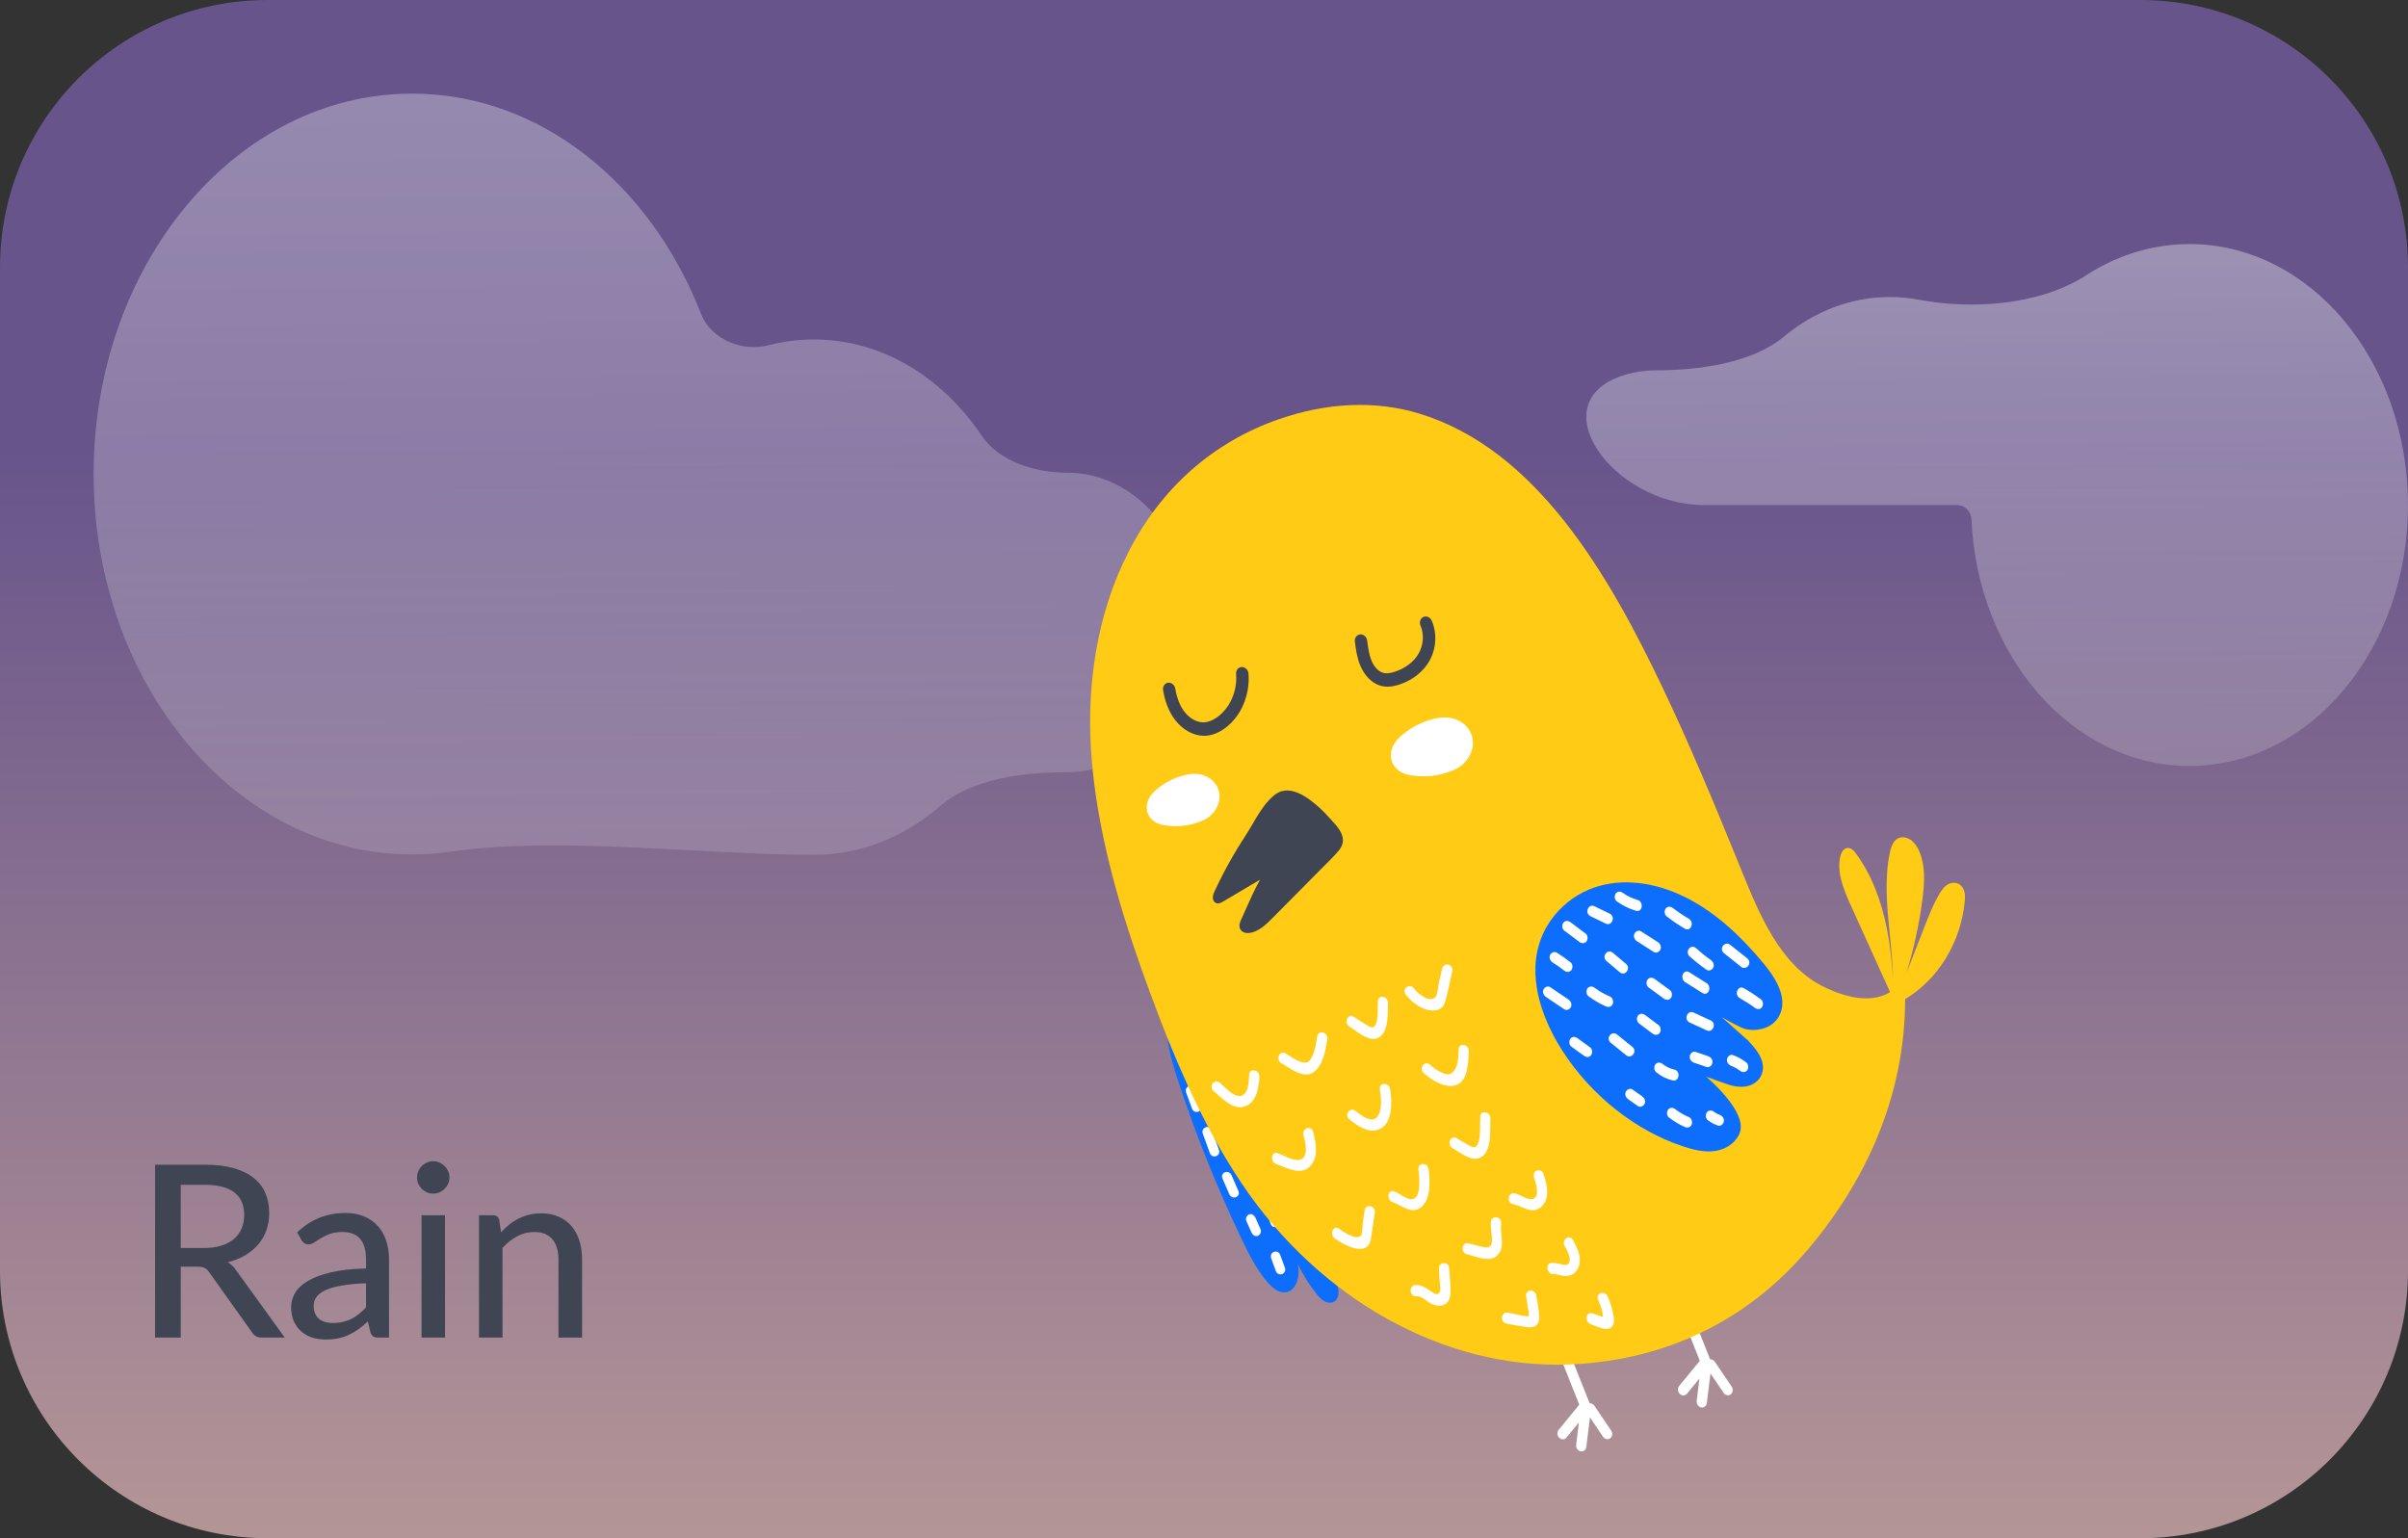 <svg width="180" height="115" viewBox="0 0 180 115" fill="none" xmlns="http://www.w3.org/2000/svg">
<rect x="0" y="0" width="180" height="115" fill="#333333" stroke="none"/>
<path d="M0 20C0 8.954 8.954 0 20 0H160C171.046 0 180 8.954 180 20V95C180 106.046 171.046 115 160 115H20C8.954 115 0 106.046 0 95V20Z" fill="url(#paint0_linear_90_1953)"/>
<path d="M15.256 93.304C15.748 93.304 16.18 93.244 16.552 93.124C16.93 93.004 17.245 92.836 17.497 92.62C17.749 92.398 17.938 92.137 18.064 91.837C18.19 91.531 18.253 91.195 18.253 90.829C18.253 90.085 18.007 89.524 17.515 89.146C17.029 88.768 16.297 88.579 15.319 88.579L13.51 88.579L13.51 93.304L15.256 93.304ZM21.286 100L19.576 100C19.234 100 18.985 99.865 18.829 99.595L15.634 95.113C15.532 94.963 15.421 94.858 15.301 94.798C15.181 94.732 15.001 94.699 14.761 94.699L13.51 94.699L13.51 100L11.593 100L11.593 87.076L15.319 87.076C16.153 87.076 16.87 87.163 17.47 87.337C18.076 87.505 18.574 87.748 18.964 88.066C19.36 88.378 19.651 88.756 19.837 89.2C20.029 89.644 20.125 90.142 20.125 90.694C20.125 91.144 20.056 91.567 19.918 91.963C19.78 92.359 19.576 92.716 19.306 93.034C19.042 93.346 18.718 93.616 18.334 93.844C17.95 94.072 17.515 94.246 17.029 94.366C17.269 94.51 17.476 94.711 17.65 94.969L21.286 100ZM27.362 95.941C26.648 95.965 26.042 96.022 25.544 96.112C25.046 96.196 24.641 96.31 24.329 96.454C24.017 96.598 23.792 96.769 23.654 96.967C23.516 97.159 23.447 97.375 23.447 97.615C23.447 97.843 23.483 98.041 23.555 98.209C23.633 98.371 23.735 98.506 23.861 98.614C23.993 98.716 24.146 98.791 24.32 98.839C24.494 98.887 24.683 98.911 24.887 98.911C25.157 98.911 25.403 98.884 25.625 98.83C25.853 98.776 26.066 98.701 26.264 98.605C26.462 98.503 26.651 98.38 26.831 98.236C27.011 98.092 27.188 97.927 27.362 97.741L27.362 95.941ZM22.214 92.134C22.724 91.648 23.276 91.285 23.87 91.045C24.47 90.805 25.127 90.685 25.841 90.685C26.363 90.685 26.825 90.772 27.227 90.946C27.629 91.114 27.968 91.351 28.244 91.657C28.52 91.963 28.727 92.329 28.865 92.755C29.009 93.181 29.081 93.652 29.081 94.168L29.081 100L28.298 100C28.124 100 27.992 99.973 27.902 99.919C27.812 99.859 27.74 99.751 27.686 99.595L27.497 98.794C27.263 99.01 27.032 99.202 26.804 99.37C26.576 99.532 26.336 99.673 26.084 99.793C25.838 99.907 25.574 99.994 25.292 100.054C25.01 100.114 24.698 100.144 24.356 100.144C23.996 100.144 23.657 100.096 23.339 100C23.027 99.898 22.754 99.745 22.52 99.541C22.286 99.337 22.1 99.082 21.962 98.776C21.83 98.47 21.764 98.113 21.764 97.705C21.764 97.345 21.86 97 22.052 96.67C22.25 96.334 22.568 96.034 23.006 95.77C23.45 95.506 24.026 95.29 24.734 95.122C25.448 94.954 26.324 94.858 27.362 94.834L27.362 94.168C27.362 93.478 27.215 92.962 26.921 92.62C26.627 92.278 26.195 92.107 25.625 92.107C25.241 92.107 24.917 92.155 24.653 92.251C24.395 92.347 24.17 92.455 23.978 92.575C23.792 92.689 23.627 92.794 23.483 92.89C23.345 92.986 23.201 93.034 23.051 93.034C22.931 93.034 22.826 93.001 22.736 92.935C22.652 92.869 22.583 92.791 22.529 92.701L22.214 92.134ZM33.266 90.856L33.266 100L31.511 100L31.511 90.856L33.266 90.856ZM33.599 88.03C33.599 88.192 33.566 88.348 33.5 88.498C33.434 88.642 33.344 88.771 33.23 88.885C33.122 88.993 32.993 89.08 32.843 89.146C32.693 89.206 32.537 89.236 32.375 89.236C32.213 89.236 32.06 89.206 31.916 89.146C31.772 89.08 31.643 88.993 31.529 88.885C31.421 88.771 31.334 88.642 31.268 88.498C31.208 88.348 31.178 88.192 31.178 88.03C31.178 87.862 31.208 87.706 31.268 87.562C31.334 87.412 31.421 87.283 31.529 87.175C31.643 87.061 31.772 86.974 31.916 86.914C32.06 86.848 32.213 86.815 32.375 86.815C32.537 86.815 32.693 86.848 32.843 86.914C32.993 86.974 33.122 87.061 33.23 87.175C33.344 87.283 33.434 87.412 33.5 87.562C33.566 87.706 33.599 87.862 33.599 88.03ZM37.454 92.125C37.652 91.915 37.859 91.723 38.075 91.549C38.291 91.375 38.519 91.228 38.759 91.108C39.005 90.982 39.266 90.886 39.542 90.82C39.824 90.748 40.124 90.712 40.442 90.712C40.946 90.712 41.387 90.796 41.765 90.964C42.149 91.132 42.47 91.369 42.728 91.675C42.986 91.975 43.181 92.338 43.313 92.764C43.445 93.19 43.511 93.661 43.511 94.177L43.511 100L41.747 100L41.747 94.177C41.747 93.523 41.597 93.016 41.297 92.656C40.997 92.29 40.538 92.107 39.92 92.107C39.47 92.107 39.047 92.215 38.651 92.431C38.261 92.641 37.898 92.929 37.562 93.295L37.562 100L35.807 100L35.807 90.856L36.86 90.856C37.106 90.856 37.259 90.973 37.319 91.207L37.454 92.125Z" fill="#3F4553"/>
<path d="M163.671 18.247C160.773 18.247 158.057 19.155 155.702 20.735V20.735C152.257 22.818 147.404 23.154 143.447 22.409C142.737 22.275 142.008 22.206 141.266 22.206C138.32 22.206 135.59 23.302 133.342 25.171C130.909 27.194 126.861 27.69 123.697 27.69V27.69C122.953 27.69 122.231 27.798 121.541 28C114.929 29.94 120.501 37.761 127.392 37.761V37.761H132.672H146.283V37.761C146.869 37.761 147.34 38.236 147.367 38.821C147.827 49.102 154.949 57.265 163.671 57.265C172.692 57.265 180 48.536 180 37.761C179.991 26.976 172.683 18.247 163.671 18.247Z" fill="url(#paint1_linear_90_1953)"/>
<path d="M79.795 35.342V35.342C77.425 35.342 74.703 34.533 73.378 32.569C70.425 28.187 65.907 25.379 60.831 25.379C59.677 25.379 58.552 25.528 57.467 25.808C55.511 26.313 53.254 25.423 52.445 23.573V23.573C48.677 13.793 40.409 7 30.809 7C17.659 7 7 19.732 7 35.439C7 51.147 17.659 63.879 30.809 63.879C31.805 63.879 32.786 63.806 33.749 63.664C41.635 62.503 52.86 63.911 60.831 63.911V63.911C64.356 63.911 67.618 62.559 70.27 60.263C72.681 58.178 76.598 57.734 79.786 57.734V57.734C84.957 57.734 89.159 52.726 89.159 46.538C89.159 40.351 84.966 35.342 79.795 35.342Z" fill="url(#paint2_linear_90_1953)"/>
<g style="mix-blend-mode:darken">
<path d="M87.271 77.603C87.84 78.604 88.431 79.603 89.049 80.6C92.413 86.034 97.275 90.617 102.802 93.82C102.951 94.163 103.099 94.509 103.241 94.852C103.438 95.332 103.613 95.801 103.611 96.291C103.607 96.749 103.391 97.301 102.928 97.47C102.909 97.477 102.891 97.483 102.871 97.488C102.346 97.638 101.819 97.249 101.466 96.945C100.779 96.349 100.135 95.639 99.598 94.9C99.729 95.26 99.848 95.628 99.953 95.995C100.126 96.605 100.077 97.028 99.813 97.254C99.61 97.426 99.293 97.439 99.005 97.284C98.756 97.15 98.564 96.925 98.403 96.724C97.861 96.046 97.385 95.278 97.001 94.493C97.021 94.581 97.035 94.667 97.05 94.754C97.128 95.285 97.007 95.862 96.74 96.221C96.555 96.47 96.313 96.609 96.034 96.621C95.622 96.641 95.2 96.392 94.74 95.854C93.92 94.893 93.351 93.765 92.793 92.594C90.964 88.767 89.366 84.78 88.044 80.747C87.708 79.728 87.389 78.666 87.271 77.603Z" fill="#0D6EFD"/>
<path d="M98.248 92.939L98.566 93.813C98.741 94.295 98.065 94.541 97.889 94.059L97.572 93.185C97.398 92.702 98.071 92.455 98.248 92.939Z" fill="white"/>
<path d="M100.019 92.895L100.292 93.644C100.467 94.126 99.791 94.373 99.616 93.89L99.343 93.141C99.167 92.659 99.844 92.412 100.019 92.895Z" fill="white"/>
<path d="M102.063 94.484L102.336 95.233C102.512 95.715 101.835 95.962 101.66 95.479L101.387 94.73C101.212 94.248 101.888 94.001 102.063 94.484Z" fill="white"/>
<path d="M89.343 81.439L89.775 82.626C89.95 83.108 89.274 83.354 89.098 82.872L88.667 81.685C88.491 81.203 89.167 80.957 89.343 81.439Z" fill="white"/>
<path d="M90.59 84.518L91.112 85.953C91.288 86.435 90.612 86.681 90.436 86.199L89.914 84.765C89.742 84.284 90.415 84.036 90.59 84.518Z" fill="white"/>
<path d="M92.062 87.873C92.23 88.258 92.397 88.645 92.567 89.03C92.772 89.501 92.095 89.745 91.89 89.276C91.723 88.891 91.555 88.503 91.386 88.119C91.18 87.648 91.858 87.404 92.062 87.873Z" fill="white"/>
<path d="M93.371 90.792C93.565 90.721 93.757 90.846 93.846 91.043C93.971 91.328 94.099 91.611 94.224 91.895C94.313 92.093 94.195 92.33 94.022 92.393C93.829 92.463 93.637 92.339 93.548 92.141C93.422 91.857 93.295 91.574 93.169 91.29C93.083 91.091 93.199 90.854 93.371 90.792Z" fill="white"/>
<path d="M92.622 86.201C92.768 86.091 93.028 86.124 93.133 86.312C93.356 86.715 93.541 87.129 93.676 87.569C93.827 88.058 93.152 88.306 93 87.815C92.885 87.446 92.74 87.088 92.554 86.75C92.451 86.561 92.456 86.326 92.622 86.201Z" fill="white"/>
<path d="M95.378 90.483L95.651 91.232C95.826 91.715 95.15 91.961 94.975 91.478L94.702 90.729C94.526 90.247 95.203 90.001 95.378 90.483Z" fill="white"/>
<path d="M95.702 93.831L96.042 94.767C96.218 95.249 95.541 95.495 95.366 95.013L95.025 94.077C94.852 93.594 95.525 93.346 95.702 93.831Z" fill="white"/>
<path d="M96.349 90.343C96.288 90.135 96.359 89.915 96.551 89.845C96.723 89.782 96.965 89.889 97.025 90.097C97.104 90.366 97.205 90.618 97.349 90.858C97.457 91.043 97.445 91.282 97.279 91.405C97.13 91.516 96.88 91.48 96.768 91.293C96.588 90.994 96.445 90.679 96.349 90.343Z" fill="white"/>
<path d="M119.181 105.095C119.095 104.967 118.957 104.903 118.827 104.913L117.007 100.336C116.922 100.121 116.689 100.006 116.502 100.088C116.309 100.166 116.22 100.404 116.305 100.619L118.052 105.017L116.505 106.904C116.37 107.07 116.39 107.333 116.553 107.492C116.667 107.602 116.816 107.632 116.943 107.586C116.999 107.565 117.052 107.53 117.095 107.479L118.025 106.343L117.819 108.015C117.791 108.239 117.939 108.458 118.148 108.504C118.217 108.519 118.283 108.512 118.341 108.491C118.466 108.445 118.558 108.33 118.578 108.177L118.852 105.966L119.826 107.412C119.933 107.571 120.119 107.633 120.274 107.576C120.306 107.564 120.335 107.549 120.364 107.527C120.532 107.401 120.563 107.144 120.435 106.953L119.181 105.095Z" fill="white"/>
<path d="M129.445 103.673L128.19 101.813C128.105 101.685 127.967 101.621 127.836 101.631L126.017 97.054C125.931 96.839 125.697 96.725 125.512 96.806C125.318 96.884 125.229 97.122 125.315 97.337L127.062 101.735L125.515 103.622C125.38 103.788 125.4 104.051 125.563 104.21C125.676 104.32 125.826 104.35 125.953 104.303C126.009 104.283 126.062 104.248 126.105 104.197L127.035 103.061L126.829 104.733C126.801 104.957 126.949 105.176 127.158 105.222C127.227 105.237 127.293 105.23 127.351 105.209C127.476 105.163 127.568 105.048 127.588 104.895L127.861 102.684L128.836 104.13C128.943 104.289 129.129 104.351 129.284 104.294C129.316 104.282 129.344 104.267 129.373 104.245C129.541 104.122 129.574 103.864 129.445 103.673Z" fill="white"/>
<path d="M146.593 66.214C146.343 65.97 145.94 65.93 145.612 66.114C145.333 66.272 145.143 66.547 144.979 66.82C144.514 67.6 144.175 68.47 143.846 69.314L142.504 72.752C143.063 70.943 143.469 69.07 143.713 67.16C143.854 66.04 143.93 64.856 143.521 63.78C143.365 63.369 143.168 63.07 142.923 62.865C142.602 62.601 142.2 62.522 141.894 62.672C141.499 62.861 141.351 63.345 141.268 63.746C140.845 65.749 141.061 67.868 141.269 69.92C141.376 70.992 141.485 72.09 141.507 73.174C141.425 71.958 141.301 70.733 141.066 69.523C140.621 67.228 139.835 65.303 138.724 63.799C138.589 63.615 138.419 63.423 138.19 63.398C137.832 63.358 137.622 63.735 137.554 64.07C137.307 65.247 137.791 66.457 138.353 67.699L141.283 74.167C139.603 75.227 137.251 74.253 136.198 73.712C133.02 72.076 131.494 68.314 130.148 64.998L130.036 64.722C128.033 59.796 126.306 55.68 124.375 51.609C120.239 42.877 114.833 33.593 106.103 30.924C102.865 29.934 99.237 30.076 95.612 31.336C90.678 33.043 86.779 36.497 84.332 41.311C82.018 45.856 81.09 51.366 81.644 57.246C82.236 63.494 84.266 69.603 85.971 74.227C86.975 76.951 87.874 79.16 88.799 81.178C90.064 83.937 91.371 86.313 92.794 88.442C98.609 97.136 107.955 102.336 117.184 102.015C119.959 101.919 122.586 101.417 125.03 100.528C128.935 99.106 132.369 96.697 135.174 93.373C139.927 87.744 142.413 81.312 142.409 74.695C144.864 73.231 146.575 70.468 146.867 67.377C146.903 67.026 146.91 66.523 146.593 66.214Z" fill="#FFCB14"/>
<path d="M131.889 72.104C130.062 69.879 128.257 68.303 126.369 67.279C124.067 66.033 121.654 65.656 119.574 66.227C117.24 66.868 115.415 68.776 114.92 71.089C114.282 74.079 115.823 77.062 116.8 78.572C118.969 81.932 122.263 84.536 125.838 85.714C126.525 85.94 127.336 86.158 128.145 86.056C128.411 86.021 128.661 85.952 128.89 85.852C129.408 85.626 129.811 85.239 130.026 84.749C130.585 83.473 128.686 81.498 127.551 80.498C127.748 80.575 129.046 81.046 129.248 81.105C129.828 81.272 130.309 81.294 130.72 81.175C131.256 81.02 131.652 80.608 131.755 80.1C131.935 79.221 131.257 78.397 130.648 77.775L128.695 76.034C129.045 76.24 130.095 76.847 130.482 76.936C131.477 77.165 132.741 76.797 133.121 75.664C133.451 74.682 133.049 73.517 131.889 72.104Z" fill="#0D6EFD"/>
<path d="M109.94 54.787C109.695 54.254 109.184 53.848 108.572 53.701C108.099 53.589 107.568 53.623 106.95 53.802C106.203 54.02 105.512 54.382 104.901 54.872C104.653 55.07 104.347 55.347 104.152 55.731C103.951 56.129 103.917 56.592 104.06 56.97C104.272 57.534 104.811 57.83 105.244 57.918C105.688 58.008 106.144 58.047 106.598 58.033C107.198 58.015 107.793 57.899 108.344 57.698C108.508 57.639 108.669 57.572 108.824 57.496C109.754 57.05 110.428 55.853 109.94 54.787Z" fill="white"/>
<path d="M89.795 57.91C89.376 57.811 88.906 57.839 88.358 58.001C87.696 58.193 87.085 58.512 86.544 58.947C86.325 59.124 86.051 59.37 85.879 59.708C85.699 60.063 85.669 60.477 85.797 60.814C85.987 61.318 86.467 61.584 86.854 61.662C87.249 61.743 87.652 61.777 88.052 61.764C88.582 61.747 89.109 61.647 89.598 61.469C89.742 61.416 89.886 61.356 90.023 61.29C90.853 60.89 91.451 59.827 91.016 58.877C90.796 58.403 90.341 58.041 89.795 57.91Z" fill="white"/>
<path d="M92.824 49.868C92.568 49.875 92.38 50.103 92.4 50.379C92.5 51.651 91.953 52.916 91.008 53.603C90.639 53.87 90.263 54.009 89.92 54.004C89.442 53.997 88.915 53.697 88.545 53.221C88.205 52.785 87.968 52.185 87.855 51.487C87.811 51.212 87.57 51.013 87.318 51.042C87.065 51.072 86.897 51.32 86.941 51.596C87.082 52.48 87.396 53.255 87.85 53.839C88.412 54.564 89.205 55.002 89.972 55.01C90.246 55.013 90.518 54.965 90.792 54.865C91.05 54.771 91.307 54.632 91.559 54.448C92.76 53.579 93.451 51.973 93.326 50.361C93.305 50.085 93.079 49.865 92.824 49.868Z" fill="#3F4553"/>
<path d="M107.022 46.401C106.909 46.145 106.633 46.021 106.4 46.127C106.171 46.232 106.075 46.526 106.188 46.783C106.468 47.419 106.405 48.245 106.027 48.888C105.679 49.479 105.069 49.947 104.315 50.206C103.907 50.346 103.584 50.369 103.33 50.281C103.011 50.169 102.711 49.841 102.526 49.4C102.335 48.942 102.265 48.408 102.197 47.892C102.16 47.616 101.925 47.407 101.672 47.429C101.419 47.451 101.241 47.691 101.278 47.967C101.351 48.53 101.433 49.165 101.685 49.763C101.992 50.492 102.507 51.029 103.099 51.235C103.546 51.391 104.052 51.367 104.646 51.164C104.674 51.154 104.704 51.143 104.732 51.132C105.641 50.802 106.38 50.211 106.82 49.464C107.366 48.538 107.442 47.362 107.022 46.401Z" fill="#3F4553"/>
<path d="M99.567 61.358C99.499 61.285 99.437 61.216 99.379 61.15C98.933 60.642 98.439 60.184 97.91 59.795C97.076 59.18 96.349 58.969 95.751 59.17C95.364 59.3 95.058 59.598 94.785 59.9C94.333 60.4 93.971 61.021 93.623 61.618C93.451 61.91 93.274 62.215 93.09 62.493C92.22 63.821 91.435 65.237 90.761 66.701C90.607 67.035 90.631 67.322 90.823 67.468C91.038 67.63 91.291 67.481 91.388 67.424L94.189 65.767C93.781 66.502 93.444 67.257 93.091 68.051C92.982 68.293 92.876 68.537 92.764 68.781C92.671 68.987 92.598 69.209 92.693 69.428C92.824 69.729 93.17 69.787 93.427 69.745C93.538 69.727 93.644 69.698 93.748 69.661C94.301 69.459 94.748 69.01 95.117 68.638L98.925 64.795C99.009 64.71 99.095 64.625 99.181 64.539C99.489 64.233 99.808 63.916 100.087 63.572C100.271 63.345 100.366 63.124 100.382 62.894C100.384 62.872 100.384 62.847 100.384 62.825C100.384 62.242 99.932 61.752 99.567 61.358Z" fill="#3F4553"/>
<path d="M114.668 88.02C114.819 88.468 115.188 89.655 114.437 89.656C114.037 89.655 113.615 89.287 113.209 89.21C112.719 89.118 112.607 89.93 113.097 90.022C113.82 90.159 114.482 90.818 115.166 90.258C115.89 89.668 115.659 88.597 115.377 87.762C115.207 87.248 114.496 87.507 114.668 88.02Z" fill="white"/>
<path d="M114.079 96.909C114.122 97.201 114.168 97.493 114.212 97.788C114.234 97.931 114.303 98.133 114.284 98.275C114.276 98.346 114.289 98.368 114.299 98.375C114.289 98.376 114.271 98.38 114.234 98.393C114.072 98.458 113.675 98.318 113.507 98.291C113.24 98.247 112.974 98.195 112.708 98.141C112.217 98.038 112.108 98.849 112.596 98.952C113.021 99.04 113.447 99.118 113.874 99.173C114.177 99.214 114.547 99.307 114.808 99.104C115.03 98.931 115.078 98.635 115.058 98.345C115.025 97.857 114.912 97.355 114.838 96.868C114.762 96.339 114 96.376 114.079 96.909Z" fill="white"/>
<path d="M117.575 92.703C117.308 92.236 116.7 92.698 116.965 93.163C117.148 93.486 117.585 94.225 117.18 94.518C117.037 94.621 116.804 94.538 116.646 94.504C116.428 94.456 116.216 94.417 115.996 94.416C115.503 94.415 115.592 95.242 116.084 95.247C116.431 95.248 116.769 95.414 117.117 95.392C117.451 95.371 117.734 95.203 117.911 94.906C118.331 94.196 117.959 93.375 117.575 92.703Z" fill="white"/>
<path d="M120.172 96.922C119.95 96.435 119.238 96.689 119.461 97.18C119.557 97.391 119.642 97.604 119.71 97.825C119.773 98.032 119.789 98.25 119.842 98.456C119.771 98.435 119.693 98.415 119.673 98.406C119.456 98.334 119.238 98.262 119.021 98.189C118.541 98.029 118.434 98.841 118.909 99.001C119.381 99.159 120.337 99.7 120.599 99.015C120.705 98.742 120.611 98.362 120.55 98.076C120.466 97.677 120.339 97.296 120.172 96.922Z" fill="white"/>
<path d="M93.38 80.337C93.352 80.875 93.333 81.915 92.654 81.945C92.162 81.968 91.554 81.256 91.186 80.947C90.785 80.612 90.311 81.23 90.717 81.569C91.352 82.1 92.152 82.985 93.003 82.732C93.905 82.463 94.091 81.406 94.139 80.513C94.169 79.985 93.41 79.808 93.38 80.337Z" fill="white"/>
<path d="M98.454 77.499C98.375 78.079 98.272 78.787 97.929 79.252C97.525 79.802 96.547 79.006 96.082 78.748C95.63 78.497 95.332 79.238 95.782 79.49C96.494 79.885 97.452 80.702 98.21 80.145C98.897 79.641 99.096 78.519 99.214 77.676C99.286 77.15 98.528 76.977 98.454 77.499Z" fill="white"/>
<path d="M103 74.838C102.972 75.365 103.057 76.174 102.808 76.641C102.62 76.99 102.276 76.708 102.017 76.545C101.735 76.367 101.455 76.187 101.176 76.01C100.738 75.732 100.439 76.473 100.875 76.752C101.498 77.15 102.437 78.028 103.143 77.516C103.822 77.023 103.715 75.803 103.757 75.014C103.789 74.486 103.029 74.309 103 74.838Z" fill="white"/>
<path d="M107.801 72.415C107.721 72.766 107.641 73.114 107.561 73.465C107.502 73.719 107.474 74.324 107.321 74.514C106.892 75.052 105.993 74.29 105.687 73.89C105.363 73.47 104.75 73.923 105.076 74.35C105.618 75.056 106.562 75.705 107.418 75.512C107.797 75.425 107.955 75.144 108.06 74.77C108.26 74.059 108.394 73.316 108.561 72.593C108.676 72.08 107.917 71.911 107.801 72.415Z" fill="white"/>
<path d="M97.441 84.874C97.576 85.398 97.855 86.478 97.195 86.702C96.756 86.851 95.933 86.364 95.506 86.211C95.029 86.039 94.923 86.853 95.394 87.022C96.196 87.309 97.219 87.91 97.913 87.203C98.576 86.529 98.383 85.505 98.154 84.615C98.018 84.094 97.307 84.358 97.441 84.874Z" fill="white"/>
<path d="M103.145 81.455C103.244 82.04 103.319 82.829 103.048 83.352C102.653 84.115 101.789 83.43 101.331 83.056C100.925 82.725 100.453 83.345 100.862 83.678C101.556 84.244 102.505 84.869 103.309 84.309C104.099 83.759 104.066 82.336 103.911 81.414C103.818 80.885 103.054 80.923 103.145 81.455Z" fill="white"/>
<path d="M109.038 78.434C109.005 79.014 109.021 79.735 108.628 80.129C108.312 80.447 108.036 80.318 107.639 80.124C107.364 79.992 107.127 79.811 106.894 79.601C106.503 79.249 106.033 79.868 106.426 80.223C107.059 80.795 108.078 81.411 108.886 81.106C109.735 80.786 109.751 79.442 109.798 78.606C109.827 78.082 109.067 77.904 109.038 78.434Z" fill="white"/>
<path d="M102.008 90.487C101.962 90.801 101.917 91.114 101.871 91.429C101.843 91.62 101.85 92.236 101.733 92.371C101.379 92.773 100.42 92.092 100.082 91.855C99.656 91.556 99.362 92.301 99.782 92.597C100.345 92.992 101.494 93.642 102.13 93.246C102.402 93.076 102.46 92.747 102.508 92.429C102.599 91.842 102.68 91.253 102.766 90.665C102.843 90.139 102.084 89.964 102.008 90.487Z" fill="white"/>
<path d="M106.027 87.442C106.088 87.953 106.265 89.524 105.589 89.651C105.194 89.724 104.591 89.2 104.205 89.063C103.726 88.894 103.62 89.708 104.093 89.874C104.837 90.136 105.549 90.852 106.272 90.219C106.963 89.613 106.898 88.296 106.788 87.403C106.723 86.87 105.962 86.909 106.027 87.442Z" fill="white"/>
<path d="M110.651 83.475C110.617 84.079 110.696 84.886 110.504 85.445C110.353 85.887 110.107 85.801 109.759 85.603C109.464 85.434 109.17 85.263 108.874 85.092C108.426 84.834 108.127 85.575 108.573 85.834C109.233 86.213 110.147 87.002 110.838 86.429C111.527 85.857 111.363 84.508 111.41 83.65C111.439 83.121 110.679 82.943 110.651 83.475Z" fill="white"/>
<path d="M107.563 94.853C107.59 95.229 107.613 95.605 107.633 95.982C107.64 96.117 107.703 96.37 107.658 96.494C107.507 96.922 107.274 96.739 107.029 96.582C106.611 96.318 106.269 96.029 105.775 96.077C105.286 96.122 105.374 96.952 105.862 96.907C106.275 96.868 106.604 97.291 106.97 97.464C107.299 97.619 107.69 97.688 108.005 97.508C108.313 97.334 108.419 96.996 108.424 96.629C108.436 96.03 108.367 95.412 108.326 94.81C108.288 94.278 107.528 94.32 107.563 94.853Z" fill="white"/>
<path d="M111.454 91.323C111.376 91.854 111.598 92.408 111.511 92.921C111.434 93.379 111.022 93.272 110.673 93.185C110.368 93.11 110.061 93.032 109.756 92.957C109.268 92.835 109.159 93.647 109.644 93.768C110.352 93.946 111.404 94.444 111.973 93.807C112.544 93.167 112.101 92.271 112.212 91.496C112.288 90.976 111.529 90.8 111.454 91.323Z" fill="white"/>
<path d="M127.679 78.959C127.37 78.853 127.06 78.746 126.748 78.641C126.547 78.571 126.342 78.756 126.313 78.959C126.281 79.198 126.435 79.382 126.636 79.452C126.946 79.558 127.255 79.665 127.567 79.77C127.768 79.84 127.974 79.655 128.002 79.452C128.037 79.212 127.882 79.028 127.679 78.959Z" fill="white"/>
<path d="M130.536 79.43C130.222 79.185 129.894 79.007 129.532 78.877C129.332 78.803 129.123 78.993 129.096 79.195C129.064 79.433 129.22 79.615 129.42 79.688C129.61 79.756 129.893 79.916 130.066 80.05C130.239 80.184 130.471 80.192 130.604 80.014C130.723 79.857 130.709 79.565 130.536 79.43Z" fill="white"/>
<path d="M127.876 76.292C127.451 76.095 127.024 75.899 126.598 75.7C126.134 75.485 125.833 76.225 126.297 76.442C126.722 76.639 127.15 76.835 127.576 77.034C128.039 77.247 128.342 76.506 127.876 76.292Z" fill="white"/>
<path d="M122.409 67.28C122.028 67.172 121.655 66.999 121.319 66.76C121.141 66.632 120.92 66.613 120.781 66.796C120.666 66.949 120.672 67.252 120.851 67.382C121.303 67.706 121.777 67.945 122.297 68.091C122.784 68.23 122.893 67.417 122.409 67.28Z" fill="white"/>
<path d="M126.241 68.688C125.831 68.448 125.434 68.181 125.052 67.888C124.879 67.754 124.649 67.746 124.514 67.924C124.395 68.081 124.408 68.377 124.583 68.51C125.02 68.846 125.471 69.155 125.942 69.429C126.386 69.69 126.684 68.948 126.241 68.688Z" fill="white"/>
<path d="M127.872 71.763C127.492 71.496 127.127 71.198 126.777 70.885C126.385 70.533 125.914 71.154 126.308 71.507C126.711 71.869 127.132 72.197 127.571 72.505C127.751 72.631 128 72.503 128.075 72.321C128.164 72.097 128.051 71.887 127.872 71.763Z" fill="white"/>
<path d="M130.607 71.651C130.184 71.316 129.764 70.977 129.341 70.641C128.935 70.316 128.461 70.935 128.873 71.263C129.295 71.599 129.716 71.938 130.138 72.273C130.546 72.598 131.019 71.98 130.607 71.651Z" fill="white"/>
<path d="M131.635 74.718C131.221 74.412 130.796 74.129 130.352 73.88C129.902 73.627 129.603 74.368 130.051 74.622C130.434 74.836 130.806 75.074 131.164 75.341C131.341 75.472 131.566 75.487 131.702 75.305C131.821 75.148 131.812 74.849 131.635 74.718Z" fill="white"/>
<path d="M120.329 68.307L119.189 67.754C118.727 67.53 118.425 68.27 118.888 68.496C119.267 68.68 119.649 68.865 120.028 69.049C120.489 69.27 120.791 68.531 120.329 68.307Z" fill="white"/>
<path d="M123.918 70.428C123.502 70.163 123.088 69.895 122.672 69.63C122.488 69.513 122.246 69.626 122.168 69.814C122.082 70.029 122.186 70.253 122.371 70.372L123.617 71.17C123.801 71.287 124.043 71.175 124.121 70.987C124.207 70.774 124.103 70.548 123.918 70.428Z" fill="white"/>
<path d="M127.561 73.495C127.132 73.227 126.702 72.957 126.272 72.688C125.833 72.413 125.535 73.154 125.972 73.43C126.401 73.698 126.831 73.969 127.26 74.237C127.7 74.513 127.997 73.769 127.561 73.495Z" fill="white"/>
<path d="M118.524 69.794C118.148 69.511 117.773 69.232 117.397 68.95C117.223 68.818 116.994 68.807 116.859 68.986C116.743 69.142 116.751 69.439 116.929 69.572C117.304 69.854 117.679 70.134 118.055 70.416C118.23 70.547 118.458 70.558 118.593 70.379C118.71 70.224 118.701 69.924 118.524 69.794Z" fill="white"/>
<path d="M117.395 71.94C117.066 71.679 116.725 71.438 116.37 71.221C116.185 71.107 115.946 71.213 115.866 71.404C115.782 71.614 115.884 71.849 116.07 71.963C116.365 72.145 116.65 72.344 116.925 72.563C117.097 72.7 117.329 72.702 117.463 72.526C117.585 72.366 117.567 72.077 117.395 71.94Z" fill="white"/>
<path d="M117.23 74.714C116.78 74.41 116.328 74.107 115.879 73.803C115.697 73.68 115.451 73.802 115.375 73.987C115.286 74.205 115.397 74.422 115.578 74.545C116.028 74.849 116.479 75.152 116.929 75.456C117.111 75.58 117.356 75.458 117.433 75.273C117.521 75.052 117.41 74.835 117.23 74.714Z" fill="white"/>
<path d="M118.865 78.304C118.551 78.078 118.237 77.851 117.924 77.622C117.747 77.495 117.523 77.476 117.387 77.658C117.271 77.811 117.277 78.114 117.456 78.244C117.77 78.47 118.084 78.696 118.397 78.926C118.575 79.053 118.799 79.072 118.935 78.889C119.05 78.737 119.044 78.433 118.865 78.304Z" fill="white"/>
<path d="M120.349 74.501C119.949 74.333 119.562 74.12 119.207 73.854C119.032 73.723 118.803 73.709 118.669 73.891C118.552 74.046 118.56 74.344 118.738 74.476C119.153 74.785 119.587 75.046 120.051 75.242C120.247 75.325 120.469 75.271 120.555 75.059C120.628 74.872 120.545 74.584 120.349 74.501Z" fill="white"/>
<path d="M121.542 72.061C121.215 71.785 120.887 71.51 120.562 71.231C120.161 70.893 119.689 71.513 120.093 71.853C120.42 72.129 120.747 72.404 121.073 72.683C121.472 73.022 121.944 72.401 121.542 72.061Z" fill="white"/>
<path d="M122.019 78.264C121.639 77.957 121.256 77.65 120.876 77.342C120.469 77.014 119.997 77.633 120.408 77.964C120.788 78.272 121.17 78.579 121.55 78.886C121.955 79.215 122.428 78.597 122.019 78.264Z" fill="white"/>
<path d="M122.736 81.95C122.5 81.784 122.265 81.619 122.029 81.453C121.849 81.327 121.6 81.455 121.525 81.637C121.435 81.859 121.548 82.069 121.728 82.195C121.964 82.361 122.2 82.526 122.436 82.692C122.616 82.818 122.864 82.69 122.94 82.509C123.027 82.287 122.916 82.076 122.736 81.95Z" fill="white"/>
<path d="M123.988 76.645L122.981 75.889C122.807 75.758 122.578 75.747 122.443 75.925C122.327 76.081 122.335 76.379 122.513 76.511C122.848 76.762 123.184 77.016 123.519 77.267C123.694 77.398 123.922 77.409 124.057 77.23C124.174 77.075 124.166 76.777 123.988 76.645Z" fill="white"/>
<path d="M124.83 74.027C124.452 73.751 124.075 73.472 123.696 73.196C123.52 73.066 123.294 73.05 123.158 73.232C123.041 73.386 123.049 73.689 123.228 73.818C123.606 74.094 123.983 74.373 124.362 74.649C124.538 74.779 124.763 74.795 124.9 74.612C125.015 74.46 125.007 74.157 124.83 74.027Z" fill="white"/>
<path d="M125.154 79.962C124.836 79.894 124.541 79.758 124.277 79.543C124.107 79.405 123.871 79.404 123.739 79.579C123.617 79.74 123.636 80.025 123.808 80.165C124.18 80.468 124.597 80.678 125.045 80.775C125.531 80.879 125.644 80.067 125.154 79.962Z" fill="white"/>
<path d="M126.248 83.516C125.889 83.362 125.543 83.169 125.228 82.925C125.054 82.79 124.824 82.782 124.69 82.961C124.571 83.118 124.583 83.413 124.759 83.547C125.131 83.833 125.527 84.076 125.949 84.257C126.146 84.342 126.367 84.286 126.453 84.074C126.528 83.884 126.447 83.6 126.248 83.516Z" fill="white"/>
<path d="M128.533 83.341C128.574 83.356 128.473 83.317 128.464 83.315C128.418 83.294 128.37 83.27 128.325 83.246C128.246 83.205 128.172 83.156 128.129 83.123C127.954 82.992 127.726 82.981 127.591 83.159C127.472 83.316 127.485 83.612 127.66 83.745C127.9 83.928 128.145 84.058 128.42 84.152C128.622 84.222 128.827 84.037 128.856 83.834C128.888 83.596 128.734 83.411 128.533 83.341Z" fill="white"/>
</g>
<defs>
<linearGradient id="paint0_linear_90_1953" x1="-6.58294e-06" y1="33.452" x2="-6.58294e-06" y2="174.574" gradientUnits="userSpaceOnUse">
<stop stop-color="#67548B"/>
<stop offset="1" stop-color="#EDC59F"/>
</linearGradient>
<linearGradient id="paint1_linear_90_1953" x1="147.206" y1="19.452" x2="148.03" y2="92.623" gradientUnits="userSpaceOnUse">
<stop stop-color="white" stop-opacity="0.35"/>
<stop offset="1" stop-color="white" stop-opacity="0"/>
</linearGradient>
<linearGradient id="paint2_linear_90_1953" x1="47.826" y1="8.315" x2="49.036" y2="115.7" gradientUnits="userSpaceOnUse">
<stop stop-color="white" stop-opacity="0.31"/>
<stop offset="1" stop-color="white" stop-opacity="0"/>
</linearGradient>
</defs>
</svg>
